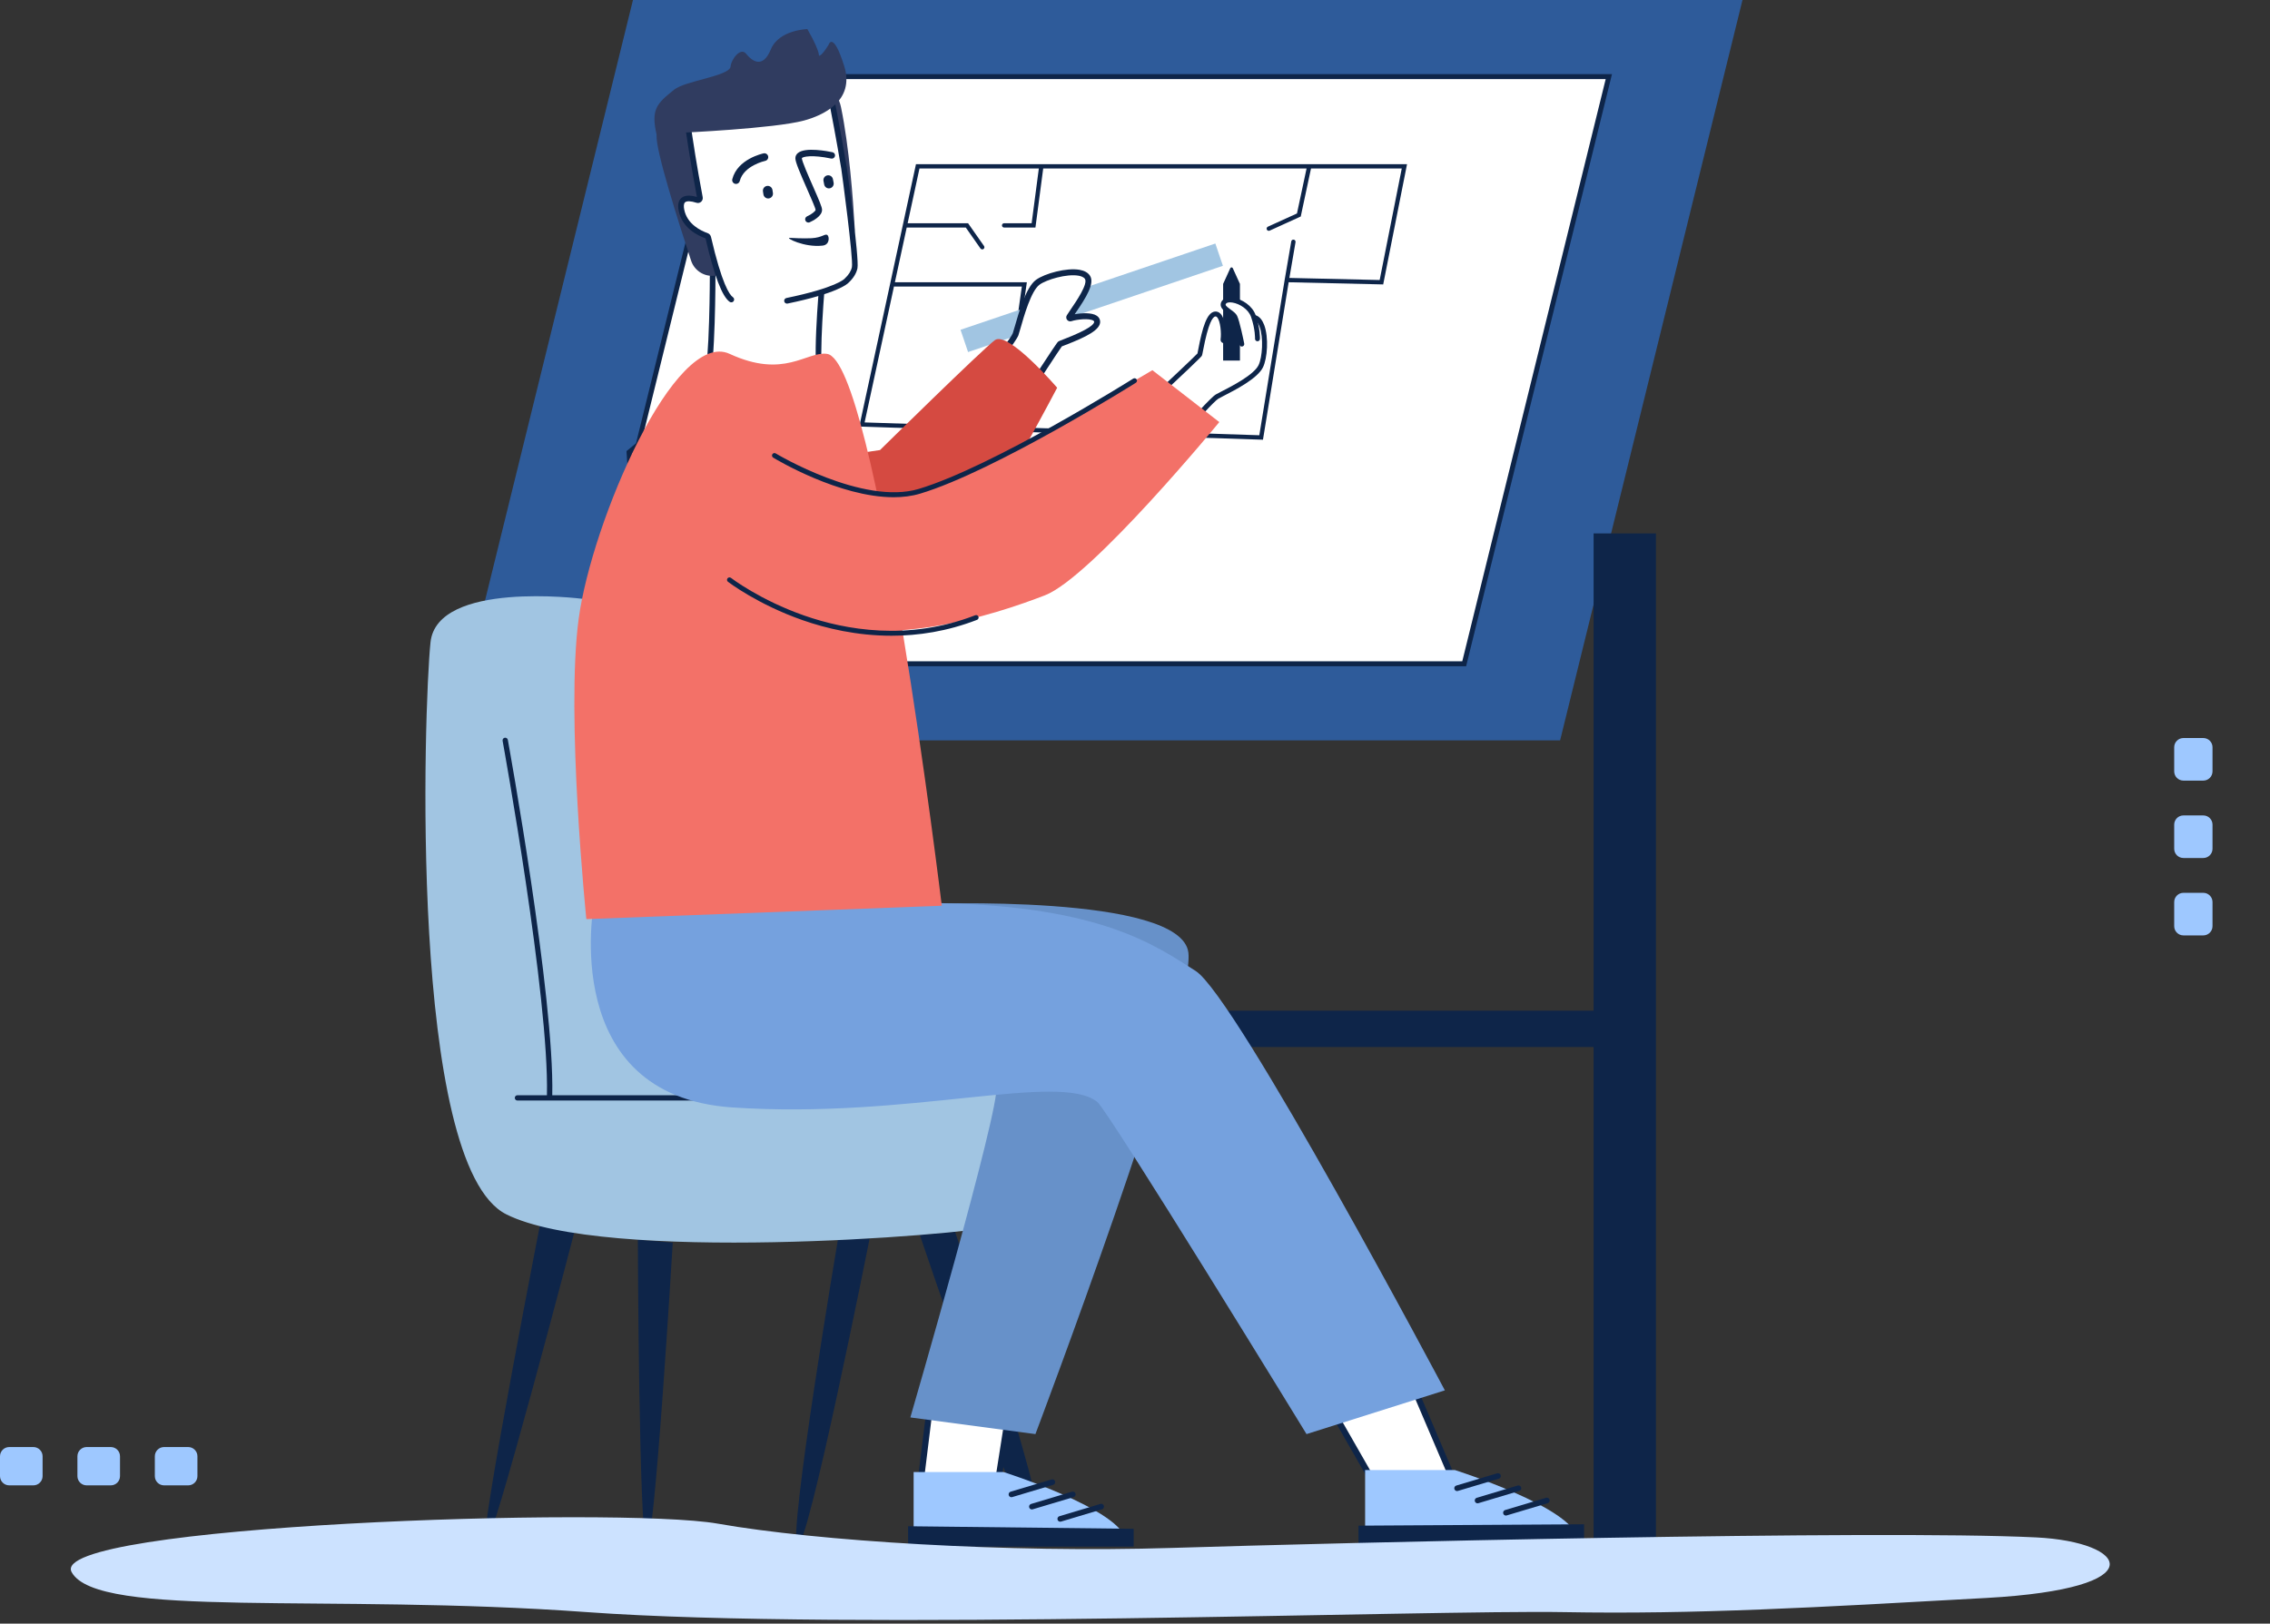 <?xml version="1.0" encoding="UTF-8"?>
<svg width="246px" height="176px" viewBox="0 0 246 176" version="1.1" xmlns="http://www.w3.org/2000/svg" xmlns:xlink="http://www.w3.org/1999/xlink">
    <rect x="0" y="0" width="246" height="176" fill="#333333" stroke="none"/>
    <title>Group 10 Copy 3</title>
    <g id="Page-1" stroke="none" stroke-width="1" fill="none" fill-rule="evenodd">
        <g id="11-copy-20" transform="translate(-81, -254)">
            <g id="4360" transform="translate(81, 254)">
                <polyline id="Fill-42" fill="#2E5B9A" points="169.07 80.252 48.829 80.252 68.594 0.003 188.834 0.003 169.07 80.252"></polyline>
                <polyline id="Fill-43" fill="#FFFFFF" points="158.674 71.95 63.314 71.95 78.989 8.305 174.35 8.305 158.674 71.95"></polyline>
                <path d="M63.654,71.684 L158.466,71.684 L174.009,8.572 L79.198,8.572 L63.654,71.684 Z M158.884,72.217 L62.973,72.217 L78.78,8.039 L174.69,8.039 L158.884,72.217 L158.884,72.217 Z" id="Fill-44" fill="#0E2549"></path>
                <polyline id="Fill-45" fill="#0E2549" points="172.699 57.82 172.699 109.554 58.85 109.554 58.85 113.495 172.699 113.495 172.699 167.452 179.454 167.452 179.454 57.82 172.699 57.82"></polyline>
                <path d="M149.515,30.353 L139.732,30.127 L140.396,26.247 C140.418,26.119 140.332,25.998 140.204,25.976 C140.078,25.954 139.956,26.04 139.934,26.168 L139.257,30.116 L139.255,30.116 L136.471,47.18 L93.698,45.789 L96.882,31.047 C96.908,31.057 96.935,31.064 96.965,31.064 L110.739,31.064 L109.806,37.588 C109.788,37.716 109.877,37.834 110.005,37.853 C110.016,37.854 110.027,37.855 110.038,37.855 C110.153,37.855 110.254,37.771 110.27,37.654 L111.28,30.595 L96.98,30.595 L98.26,24.666 L104.665,24.666 L106.254,26.935 C106.3,27 106.373,27.034 106.447,27.034 C106.493,27.034 106.54,27.021 106.581,26.992 C106.687,26.918 106.713,26.772 106.638,26.665 L104.909,24.197 L98.362,24.197 L99.643,18.264 L112.579,18.264 L111.799,24.197 L108.817,24.197 C108.687,24.197 108.582,24.302 108.582,24.431 C108.582,24.561 108.687,24.666 108.817,24.666 L112.21,24.666 L113.052,18.264 L141.593,18.264 L140.553,23.139 L137.401,24.572 C137.284,24.625 137.232,24.764 137.285,24.882 C137.324,24.969 137.41,25.02 137.499,25.02 C137.531,25.02 137.564,25.013 137.595,24.999 L140.962,23.468 L142.073,18.264 L151.909,18.264 L149.515,30.353 Z M141.886,17.795 C141.884,17.795 141.884,17.795 141.883,17.795 L99.265,17.795 L93.121,46.239 L136.661,47.657 L136.868,47.664 L139.652,30.595 L149.897,30.831 L152.48,17.795 L141.886,17.795 L141.886,17.795 Z" id="Fill-46" fill="#0E2549"></path>
                <polyline id="Fill-63" fill="#FFFFFF" points="217.365 161.497 217.365 167.364 217.365 161.497"></polyline>
                <polyline id="Fill-65" fill="#FFFFFF" points="219.099 147.243 219.099 153.109 219.099 147.243"></polyline>
                <polyline id="Fill-67" fill="#FFFFFF" points="220.965 147.243 220.965 153.109 220.965 147.243"></polyline>
                <polyline id="Fill-69" fill="#FFFFFF" points="237.276 154.103 237.276 159.97 237.276 154.103"></polyline>
                <polyline id="Fill-71" fill="#FFFFFF" points="234.921 154.103 234.921 159.97 234.921 154.103"></polyline>
                <polyline id="Fill-73" fill="#FFFFFF" points="232.299 154.103 232.299 159.97 232.299 154.103"></polyline>
                <polyline id="Fill-75" fill="#FFFFFF" points="245.143 147.243 245.143 153.109 245.143 147.243"></polyline>
                <path d="M58.804,131.296 C58.804,131.296 52.046,165.792 52.521,167.452 C52.994,169.111 62.645,132.027 62.645,132.027 L58.804,131.296" id="Fill-80" fill="#0E2549"></path>
                <path d="M69.123,134.382 C69.123,134.382 69.232,166.414 70.061,167.481 C70.891,168.548 72.906,134.695 72.906,134.695 L69.123,134.382" id="Fill-81" fill="#0E2549"></path>
                <path d="M90.802,134.382 C90.802,134.382 85.35,166.7 86.417,167.506 C87.483,168.311 94.243,134.244 94.243,134.244 L90.802,134.382" id="Fill-82" fill="#0E2549"></path>
                <path d="M99.685,133.867 C99.685,133.867 110.713,166.77 112.728,167.008 C114.743,167.244 103.501,133.524 103.501,133.524 L99.685,133.867" id="Fill-83" fill="#0E2549"></path>
                <path d="M63.081,64.905 C63.081,64.905 47.365,62.91 46.654,69.625 C45.943,76.341 44.236,126.297 54.867,131.63 C65.498,136.964 103.721,133.941 108.343,132.875 C112.965,131.808 111.898,115.63 111.898,115.63 L72.254,110.297 L67.334,66.386 L63.081,64.905" id="Fill-84" fill="#A1C5E2"></path>
                <path d="M76.046,118.72 L59.848,118.72 C60.096,108.092 55.086,80.48 55.035,80.201 C55.006,80.044 54.857,79.941 54.7,79.968 C54.543,79.996 54.439,80.148 54.468,80.304 C54.519,80.583 59.524,108.165 59.271,118.72 L56.076,118.72 C55.917,118.72 55.788,118.848 55.788,119.008 C55.788,119.166 55.917,119.296 56.076,119.296 L76.046,119.296 C76.206,119.296 76.335,119.166 76.335,119.008 C76.335,118.848 76.206,118.72 76.046,118.72" id="Fill-85" fill="#0E2549"></path>
                <polyline id="Fill-86" fill="#FFFFFF" points="152.076 147.748 157.186 159.737 148.306 159.737 143.929 152.085 152.076 147.748"></polyline>
                <path d="M148.498,159.406 L156.683,159.406 L151.913,148.212 L144.386,152.217 L148.498,159.406 Z M157.687,160.069 L148.114,160.069 L143.47,151.954 L152.24,147.285 L157.687,160.069 L157.687,160.069 Z" id="Fill-87" fill="#0E2549"></path>
                <path d="M157.673,159.351 C157.673,159.351 170.505,163.424 170.948,166.78 L147.938,166.78 L147.938,159.351 L157.673,159.351" id="Fill-88" fill="#9EC8FF"></path>
                <polyline id="Fill-89" fill="#FFFFFF" points="109.296 153.328 108.257 159.952 99.854 159.952 100.743 152.741 109.296 153.328"></polyline>
                <path d="M100.229,159.62 L107.974,159.62 L108.913,153.636 L101.033,153.093 L100.229,159.62 Z M108.541,160.284 L99.478,160.284 L100.452,152.388 L109.68,153.022 L108.541,160.284 L108.541,160.284 Z" id="Fill-90" fill="#0E2549"></path>
                <path d="M108.745,159.564 C108.745,159.564 121.577,163.637 122.02,166.994 L99.01,166.994 L99.01,159.564 L108.745,159.564" id="Fill-91" fill="#9EC8FF"></path>
                <polyline id="Fill-92" fill="#0E2549" points="122.857 165.719 122.857 167.65 98.409 167.65 98.409 165.442 122.857 165.719"></polyline>
                <polyline id="Fill-93" fill="#0E2549" points="147.218 165.378 147.218 167.435 171.666 167.435 171.666 165.228 147.218 165.378"></polyline>
                <path d="M109.607,162.293 C109.476,162.293 109.355,162.208 109.316,162.075 C109.267,161.915 109.359,161.744 109.52,161.696 L113.956,160.368 C114.118,160.32 114.287,160.412 114.336,160.572 C114.384,160.734 114.292,160.905 114.131,160.953 L109.695,162.281 C109.666,162.288 109.636,162.293 109.607,162.293" id="Fill-94" fill="#0E2549"></path>
                <path d="M111.826,163.62 C111.694,163.62 111.573,163.534 111.534,163.403 C111.486,163.243 111.577,163.072 111.738,163.024 L116.174,161.696 C116.335,161.648 116.506,161.74 116.554,161.9 C116.602,162.062 116.51,162.231 116.349,162.281 L111.913,163.607 C111.884,163.616 111.855,163.62 111.826,163.62" id="Fill-95" fill="#0E2549"></path>
                <path d="M114.899,164.948 C114.768,164.948 114.647,164.862 114.607,164.731 C114.559,164.569 114.651,164.4 114.812,164.352 L119.248,163.024 C119.409,162.974 119.579,163.067 119.628,163.228 C119.676,163.39 119.584,163.559 119.423,163.607 L114.987,164.935 C114.958,164.944 114.928,164.948 114.899,164.948" id="Fill-96" fill="#0E2549"></path>
                <path d="M157.904,161.627 C157.772,161.627 157.652,161.541 157.612,161.41 C157.564,161.248 157.655,161.079 157.817,161.031 L162.252,159.703 C162.414,159.653 162.585,159.746 162.633,159.908 C162.681,160.068 162.588,160.238 162.428,160.286 L157.991,161.614 C157.963,161.623 157.932,161.627 157.904,161.627" id="Fill-97" fill="#0E2549"></path>
                <path d="M160.123,162.955 C159.991,162.955 159.87,162.869 159.831,162.738 C159.781,162.576 159.874,162.405 160.036,162.357 L164.471,161.031 C164.633,160.981 164.802,161.074 164.85,161.236 C164.898,161.396 164.807,161.566 164.645,161.614 L160.21,162.942 C160.18,162.951 160.151,162.955 160.123,162.955" id="Fill-98" fill="#0E2549"></path>
                <path d="M163.196,164.283 C163.065,164.283 162.944,164.197 162.905,164.064 C162.857,163.904 162.948,163.733 163.109,163.685 L167.545,162.357 C167.707,162.309 167.876,162.402 167.924,162.562 C167.973,162.724 167.881,162.892 167.719,162.942 L163.284,164.268 C163.255,164.277 163.225,164.283 163.196,164.283" id="Fill-99" fill="#0E2549"></path>
                <path d="M89.193,29.715 C89.193,29.715 88.198,40.164 89.034,41.32 C89.87,42.476 91.276,47.422 91.276,47.422 L86.606,68.391 L69.329,66.722 L68.209,49.036 C68.209,49.036 76.095,42.613 76.57,41.294 C77.229,39.468 77.231,29.715 77.231,29.715 L89.193,29.715" id="Fill-100" fill="#FFFFFF"></path>
                <path d="M86.845,68.722 L69.041,67.001 L67.895,48.9 L68.017,48.8 C71.16,46.239 75.956,42.1 76.284,41.19 C76.916,39.435 76.926,29.812 76.926,29.715 C76.926,29.546 77.062,29.41 77.231,29.41 C77.399,29.41 77.536,29.546 77.536,29.715 C77.536,30.115 77.526,39.543 76.857,41.397 C76.386,42.704 69.758,48.165 68.524,49.173 L69.617,66.443 L86.367,68.062 L90.961,47.431 C90.783,46.814 89.528,42.523 88.787,41.499 C87.927,40.31 88.722,31.45 88.89,29.686 C88.906,29.518 89.054,29.396 89.222,29.411 C89.39,29.427 89.513,29.576 89.497,29.744 C89.116,33.739 88.721,40.367 89.281,41.141 C90.139,42.327 91.511,47.134 91.569,47.339 L91.59,47.413 L86.845,68.722" id="Fill-101" fill="#0E2549"></path>
                <path d="M82.94,8.625 C85.105,8.413 90.357,7.83 91.14,11.62 C92.033,15.942 92.452,21.651 92.622,24.667 C92.689,25.857 91.876,26.916 90.711,27.156 L77.659,29.853 C76.463,30.1 75.273,29.41 74.891,28.247 C73.605,24.335 70.958,16.036 71.168,14.658 C71.886,9.972 79.512,8.961 82.94,8.625" id="Fill-102" fill="#303C60"></path>
                <path d="M79.253,32.468 C78.397,31.881 77.516,29.043 76.753,25.755 C76.731,25.66 76.662,25.584 76.572,25.553 C75.61,25.22 74.145,24.384 73.842,22.737 C73.579,21.311 74.667,21.396 75.568,21.687 C75.729,21.738 75.882,21.595 75.849,21.425 C75.089,17.426 74.587,13.888 74.587,13.888 L90.096,10.684 C90.096,10.684 90.799,14.243 91.474,18.259 C91.504,18.439 92.817,28.078 92.622,29.015 C92.516,29.526 92.207,29.995 91.751,30.42 C91.751,30.42 90.924,31.439 85.287,32.604 L79.253,32.468" id="Fill-103" fill="#FFFFFF"></path>
                <path d="M85.287,32.91 C85.145,32.91 85.017,32.81 84.987,32.666 C84.953,32.5 85.059,32.338 85.225,32.304 C90.604,31.192 91.505,30.236 91.513,30.226 L91.542,30.195 C91.971,29.796 92.233,29.378 92.322,28.953 C92.498,28.104 91.233,18.686 91.172,18.309 C90.618,15.012 90.038,11.99 89.854,11.046 L74.931,14.129 C75.067,15.048 75.523,18.067 76.15,21.367 C76.186,21.558 76.122,21.746 75.979,21.873 C75.84,21.996 75.651,22.035 75.474,21.978 C74.874,21.785 74.425,21.767 74.241,21.928 C74.072,22.076 74.095,22.419 74.143,22.682 C74.445,24.326 76.013,25.035 76.673,25.264 C76.864,25.33 77.005,25.488 77.052,25.686 C78.228,30.757 79.044,31.953 79.426,32.215 C79.566,32.311 79.601,32.502 79.506,32.641 C79.41,32.781 79.219,32.816 79.08,32.721 C78.261,32.159 77.403,29.907 76.458,25.838 C75.689,25.569 73.899,24.742 73.54,22.793 C73.428,22.184 73.528,21.738 73.836,21.468 C74.182,21.165 74.749,21.126 75.524,21.353 C74.785,17.446 74.289,13.966 74.284,13.931 L74.243,13.646 L90.336,10.321 L90.396,10.624 C90.403,10.66 91.108,14.234 91.776,18.208 C91.791,18.298 93.134,28.057 92.922,29.078 C92.808,29.626 92.487,30.15 91.97,30.634 C91.798,30.821 90.673,31.804 85.349,32.904 C85.328,32.908 85.307,32.91 85.287,32.91" id="Fill-104" fill="#0E2549"></path>
                <path d="M83.246,21.513 C82.994,21.513 82.772,21.329 82.732,21.072 L82.682,20.748 C82.638,20.464 82.833,20.198 83.117,20.154 C83.401,20.11 83.667,20.305 83.711,20.589 L83.761,20.912 C83.805,21.196 83.611,21.462 83.327,21.506 C83.3,21.511 83.273,21.513 83.246,21.513" id="Fill-105" fill="#0E2549"></path>
                <path d="M89.828,20.42 C89.584,20.42 89.367,20.248 89.318,20 L89.244,19.622 C89.188,19.339 89.372,19.066 89.654,19.01 C89.935,18.955 90.209,19.139 90.265,19.421 L90.339,19.799 C90.395,20.081 90.211,20.355 89.929,20.41 C89.895,20.417 89.861,20.42 89.828,20.42" id="Fill-106" fill="#0E2549"></path>
                <path d="M79.764,19.938 C79.729,19.938 79.694,19.933 79.66,19.924 C79.437,19.867 79.303,19.64 79.36,19.418 C79.921,17.236 82.638,16.648 82.754,16.624 C82.979,16.577 83.199,16.722 83.246,16.947 C83.293,17.172 83.148,17.392 82.924,17.439 C82.9,17.444 80.597,17.948 80.167,19.625 C80.118,19.813 79.949,19.937 79.764,19.938" id="Fill-107" fill="#0E2549"></path>
                <path d="M87.605,24.122 C87.471,24.122 87.342,24.044 87.284,23.913 C87.206,23.736 87.286,23.529 87.463,23.45 C87.963,23.229 88.387,22.879 88.385,22.747 C88.361,22.528 87.854,21.377 87.447,20.451 C86.669,18.682 86.196,17.577 86.194,17.157 C86.193,16.93 86.291,16.731 86.478,16.58 C87.293,15.917 89.737,16.398 90.218,16.501 C90.408,16.542 90.529,16.728 90.488,16.918 C90.448,17.107 90.261,17.228 90.071,17.187 C88.018,16.748 86.968,16.982 86.896,17.149 C86.899,17.463 87.615,19.091 88.089,20.168 C88.793,21.768 89.08,22.448 89.086,22.732 C89.101,23.44 88.065,23.952 87.746,24.093 C87.7,24.113 87.652,24.122 87.605,24.122" id="Fill-108" fill="#0E2549"></path>
                <path d="M87.11,13.071 C89.085,12.541 92.698,10.989 91.479,7.13 C90.261,3.272 89.791,4.861 89.791,4.861 C89.791,4.861 89.157,5.912 88.852,6.014 C88.548,6.115 89.238,6.2 87.496,3.153 C87.496,3.153 84.415,3.221 83.535,5.353 C82.656,7.486 81.519,6.643 80.839,5.81 C80.262,5.103 79.234,6.398 79.166,7.26 C78.901,8.267 74.256,8.758 73.056,9.72 C71.156,11.243 70.517,11.852 71.168,14.658 C71.294,15.197 73.259,20.291 73.259,20.291 L73.802,14.391 C73.802,14.391 83.881,13.937 87.11,13.071" id="Fill-109" fill="#303C60"></path>
                <path d="M89.666,25.479 C89.885,25.651 89.932,26.531 89.151,26.623 C87.146,26.858 85.08,25.758 85.577,25.783 C85.772,25.793 87.092,25.87 87.95,25.821 C89.118,25.755 89.417,25.285 89.666,25.479" id="Fill-110" fill="#0E2549"></path>
                <polyline id="Fill-111" fill="#A1C5E2" points="104.91 38.162 104.092 35.746 131.708 26.396 132.526 28.813 104.91 38.162"></polyline>
                <path d="M106.793,40.68 C106.793,40.68 109.803,36.939 110.059,36.235 C110.316,35.53 111.224,31.501 112.462,30.598 C113.554,29.8 117.095,28.927 117.843,30.053 C118.433,30.943 116.419,33.471 115.889,34.345 C115.835,34.433 115.921,34.538 116.018,34.505 C116.718,34.267 118.849,34.018 118.9,34.857 C118.964,35.914 115.024,37.164 114.864,37.292 C114.704,37.42 110.476,43.986 110.476,43.986 L106.793,40.68" id="Fill-112" fill="#FFFFFF"></path>
                <path d="M107.237,40.643 L110.409,43.491 C114.465,37.196 114.612,37.078 114.662,37.039 C114.73,36.984 114.819,36.949 115.229,36.791 C118.174,35.657 118.59,35.105 118.576,34.877 C118.575,34.854 118.572,34.814 118.497,34.763 C118.062,34.472 116.678,34.623 116.123,34.812 C115.947,34.872 115.76,34.817 115.644,34.673 C115.529,34.53 115.516,34.335 115.612,34.177 C115.718,34.002 115.877,33.769 116.061,33.5 C116.62,32.683 117.929,30.769 117.573,30.232 C117.434,30.023 117.123,29.929 116.887,29.886 C115.601,29.656 113.404,30.31 112.653,30.859 C111.745,31.522 110.965,34.269 110.59,35.589 C110.49,35.943 110.417,36.198 110.364,36.345 C110.127,36.996 107.945,39.757 107.237,40.643 Z M110.542,44.481 L106.348,40.716 L106.54,40.477 C107.691,39.047 109.582,36.601 109.755,36.124 C109.801,35.999 109.874,35.74 109.967,35.412 C110.392,33.916 111.182,31.13 112.271,30.336 C113.228,29.637 115.599,28.997 117.001,29.248 C117.525,29.342 117.899,29.553 118.113,29.874 C118.665,30.706 117.71,32.237 116.596,33.866 C116.549,33.935 116.504,34.001 116.461,34.064 C117.198,33.928 118.31,33.858 118.858,34.225 C119.081,34.375 119.208,34.587 119.223,34.838 C119.278,35.737 117.759,36.511 115.462,37.396 C115.306,37.455 115.146,37.517 115.071,37.55 C114.729,38.006 112.329,41.706 110.748,44.161 L110.542,44.481 L110.542,44.481 Z" id="Fill-113" fill="#0E2549"></path>
                <path d="M128.117,46.99 C128.117,46.99 131.259,43.359 131.906,42.982 C132.553,42.603 135.964,41.075 136.631,39.696 C137.221,38.479 137.296,34.979 136.053,34.445 C135.074,34.023 133.488,36.23 132.724,36.908 C132.645,36.976 132.526,36.911 132.542,36.809 C132.652,36.078 132.516,33.937 131.68,34.037 C130.629,34.163 130.105,38.263 130.007,38.443 C129.909,38.624 124.205,43.958 124.205,43.958 L128.117,46.99" id="Fill-114" fill="#FFFFFF"></path>
                <path d="M124.616,43.939 L128.08,46.626 C128.784,45.818 131.17,43.102 131.771,42.751 C131.892,42.681 132.092,42.578 132.347,42.448 C133.493,41.86 135.879,40.638 136.391,39.58 C136.805,38.724 136.94,36.594 136.503,35.418 C136.404,35.152 136.228,34.81 135.948,34.69 C135.381,34.445 134.268,35.656 133.605,36.379 C133.332,36.676 133.097,36.933 132.9,37.108 C132.78,37.214 132.612,37.233 132.471,37.157 C132.331,37.081 132.254,36.929 132.277,36.77 C132.37,36.165 132.268,34.771 131.886,34.377 C131.813,34.301 131.756,34.297 131.712,34.302 C131.415,34.338 130.944,35.005 130.379,37.984 C130.295,38.42 130.277,38.503 130.242,38.57 C130.165,38.712 128.272,40.518 124.616,43.939 Z M128.153,47.356 L123.794,43.977 L124.023,43.763 C126.18,41.747 129.426,38.691 129.769,38.314 C129.787,38.238 129.82,38.059 129.854,37.884 C130.309,35.491 130.788,33.876 131.648,33.773 C131.879,33.745 132.094,33.825 132.268,34.006 C132.743,34.495 132.857,35.686 132.837,36.421 C132.951,36.302 133.077,36.166 133.212,36.019 C134.117,35.033 135.243,33.806 136.16,34.2 C136.523,34.356 136.805,34.703 137.003,35.232 C137.506,36.581 137.342,38.841 136.871,39.812 C136.281,41.031 133.881,42.261 132.59,42.922 C132.343,43.049 132.148,43.149 132.041,43.212 C131.593,43.473 129.57,45.719 128.318,47.164 L128.153,47.356 L128.153,47.356 Z" id="Fill-115" fill="#0E2549"></path>
                <path d="M95.365,48.786 C95.365,48.786 106.387,37.941 107.809,36.874 C109.232,35.807 114.565,42.03 114.565,42.03 C114.565,42.03 108.521,53.52 105.498,57.82 C102.476,62.119 89.124,64.958 85.765,60.875 C82.406,56.789 79.365,51.097 79.365,51.097 L95.365,48.786" id="Fill-116" fill="#D54A41"></path>
                <path d="M99.872,97.995 C99.872,97.995 128.076,96.823 128.788,103.284 C129.499,109.746 112.209,155.452 112.209,155.452 L98.654,153.646 C98.654,153.646 108.407,120.132 107.984,117.728 C106.313,108.217 67.334,96.667 67.334,96.667 L99.872,97.995" id="Fill-117" fill="#6791C9"></path>
                <path d="M64.372,97.899 C64.372,97.899 60.411,118.756 79.351,120.043 C98.476,121.34 114.741,116.162 118.904,119.438 C120.123,120.398 141.588,155.452 141.588,155.452 L156.58,150.711 C156.58,150.711 133.956,108.036 129.572,105.248 C125.186,102.46 119.365,98.279 102.061,97.899 C84.758,97.518 64.372,97.899 64.372,97.899" id="Fill-118" fill="#75A1DE"></path>
                <path d="M62.713,67.061 C61.291,77.58 63.543,99.63 63.543,99.63 L102.061,98.178 C102.061,98.178 94.916,39.038 89.617,38.357 C87.381,38.07 84.994,41.096 79.069,38.357 C73.143,35.618 64.135,56.544 62.713,67.061" id="Fill-119" fill="#F37168"></path>
                <path d="M83.464,49.712 C83.464,49.712 93.178,54.45 98.597,53.513 C104.015,52.576 124.884,40.127 124.884,40.127 L132.135,45.753 C132.135,45.753 118.303,62.587 113.233,64.533 C108.163,66.48 94.358,71.362 83.31,65.963 C72.261,60.564 83.464,49.712 83.464,49.712" id="Fill-120" fill="#F37168"></path>
                <path d="M132.551,30.774 L132.551,39.086 L134.373,39.086 L134.373,30.774 L133.596,29.069 C133.545,28.954 133.381,28.954 133.328,29.069 L132.551,30.774" id="Fill-121" fill="#0E2549"></path>
                <path d="M134.576,37.297 C134.576,37.297 134.094,34.894 133.824,34.346 C133.554,33.798 132.158,33.391 132.66,32.746 C133.161,32.1 135.333,32.82 135.829,34.266 C136.325,35.711 136.274,36.726 136.274,36.726 L134.576,37.297" id="Fill-122" fill="#FFFFFF"></path>
                <path d="M134.576,37.564 C134.452,37.564 134.34,37.477 134.315,37.35 C134.183,36.691 133.794,34.888 133.584,34.464 C133.513,34.32 133.269,34.144 133.054,33.99 C132.706,33.739 132.345,33.479 132.292,33.111 C132.265,32.928 132.318,32.751 132.448,32.582 C132.676,32.29 133.106,32.18 133.66,32.272 C134.592,32.427 135.723,33.132 136.082,34.179 C136.588,35.656 136.542,36.695 136.54,36.739 C136.532,36.886 136.412,37.001 136.26,36.992 C136.112,36.984 136,36.859 136.007,36.712 C136.007,36.703 136.048,35.724 135.577,34.352 C135.289,33.512 134.329,32.924 133.573,32.799 C133.236,32.742 132.965,32.785 132.869,32.909 C132.812,32.984 132.818,33.022 132.82,33.034 C132.839,33.178 133.143,33.397 133.365,33.557 C133.644,33.757 133.932,33.964 134.062,34.228 C134.341,34.791 134.788,36.996 134.837,37.245 C134.866,37.389 134.773,37.53 134.629,37.559 C134.612,37.562 134.594,37.564 134.576,37.564" id="Fill-123" fill="#0E2549"></path>
                <path d="M96.844,53.899 C90.948,53.899 84.124,49.808 83.79,49.605 C83.664,49.529 83.624,49.365 83.7,49.239 C83.776,49.113 83.94,49.074 84.066,49.15 C84.16,49.207 93.518,54.814 99.568,52.997 C107.596,50.585 122.657,41.135 122.808,41.04 C122.933,40.962 123.097,40.999 123.176,41.124 C123.254,41.249 123.217,41.413 123.092,41.492 C122.94,41.587 107.818,51.076 99.721,53.508 C98.813,53.781 97.841,53.899 96.844,53.899" id="Fill-124" fill="#0E2549"></path>
                <path d="M96.615,68.912 C92.854,68.912 89.524,68.117 86.973,67.223 C82.092,65.516 78.922,63.088 78.89,63.065 C78.774,62.974 78.752,62.807 78.842,62.69 C78.933,62.574 79.1,62.553 79.217,62.642 C79.247,62.667 82.361,65.049 87.166,66.727 C91.588,68.27 98.39,69.518 105.689,66.692 C105.827,66.638 105.981,66.708 106.034,66.844 C106.087,66.981 106.019,67.136 105.882,67.189 C102.643,68.443 99.502,68.912 96.615,68.912" id="Fill-125" fill="#0E2549"></path>
                <path d="M220.641,166.65 C203.421,165.808 144.841,167.235 127.025,167.79 C109.209,168.347 88.529,167.057 77.786,165.16 C67.044,163.264 4.949,165.322 7.767,170.421 C10.585,175.52 35.433,172.701 63.612,174.75 C91.79,176.8 155.163,174.495 169.458,174.75 C183.753,175.007 196.862,174.239 215.284,173.214 C233.706,172.189 230.623,167.138 220.641,166.65" id="Fill-16" fill="#CCE2FF"></path>
                <path d="M17.78,161.009 L20.395,161.009 C20.947,161.009 21.395,160.562 21.395,160.009 L21.395,157.856 C21.395,157.304 20.947,156.856 20.395,156.856 L17.78,156.856 C17.228,156.856 16.78,157.304 16.78,157.856 L16.78,160.009 C16.78,160.562 17.228,161.009 17.78,161.009" id="Fill-133" fill="#9EC8FF"></path>
                <path d="M9.39,161.009 L12.005,161.009 C12.557,161.009 13.005,160.562 13.005,160.009 L13.005,157.856 C13.005,157.304 12.557,156.856 12.005,156.856 L9.39,156.856 C8.838,156.856 8.39,157.304 8.39,157.856 L8.39,160.009 C8.39,160.562 8.838,161.009 9.39,161.009" id="Fill-134" fill="#9EC8FF"></path>
                <path d="M1,161.009 L3.615,161.009 C4.167,161.009 4.615,160.562 4.615,160.009 L4.615,157.856 C4.615,157.304 4.167,156.856 3.615,156.856 L1,156.856 C0.448,156.856 -5.77315973e-15,157.304 -5.77315973e-15,157.856 L-5.77315973e-15,160.009 C-5.77315973e-15,160.562 0.448,161.009 1,161.009" id="Fill-135" fill="#9EC8FF"></path>
                <path d="M239.77,83.615 L239.77,81 C239.77,80.448 239.323,80 238.771,80 L236.617,80 C236.065,80 235.618,80.448 235.618,81 L235.618,83.615 C235.618,84.167 236.065,84.615 236.617,84.615 L238.771,84.615 C239.323,84.615 239.77,84.167 239.77,83.615" id="Fill-136" fill="#9EC8FF"></path>
                <path d="M239.77,92.005 L239.77,89.39 C239.77,88.838 239.323,88.39 238.771,88.39 L236.617,88.39 C236.065,88.39 235.618,88.838 235.618,89.39 L235.618,92.005 C235.618,92.557 236.065,93.005 236.617,93.005 L238.771,93.005 C239.323,93.005 239.77,92.557 239.77,92.005" id="Fill-137" fill="#9EC8FF"></path>
                <path d="M239.77,100.395 L239.77,97.78 C239.77,97.228 239.323,96.78 238.771,96.78 L236.617,96.78 C236.065,96.78 235.618,97.228 235.618,97.78 L235.618,100.395 C235.618,100.947 236.065,101.395 236.617,101.395 L238.771,101.395 C239.323,101.395 239.77,100.947 239.77,100.395" id="Fill-138" fill="#9EC8FF"></path>
            </g>
        </g>
    </g>
</svg>
